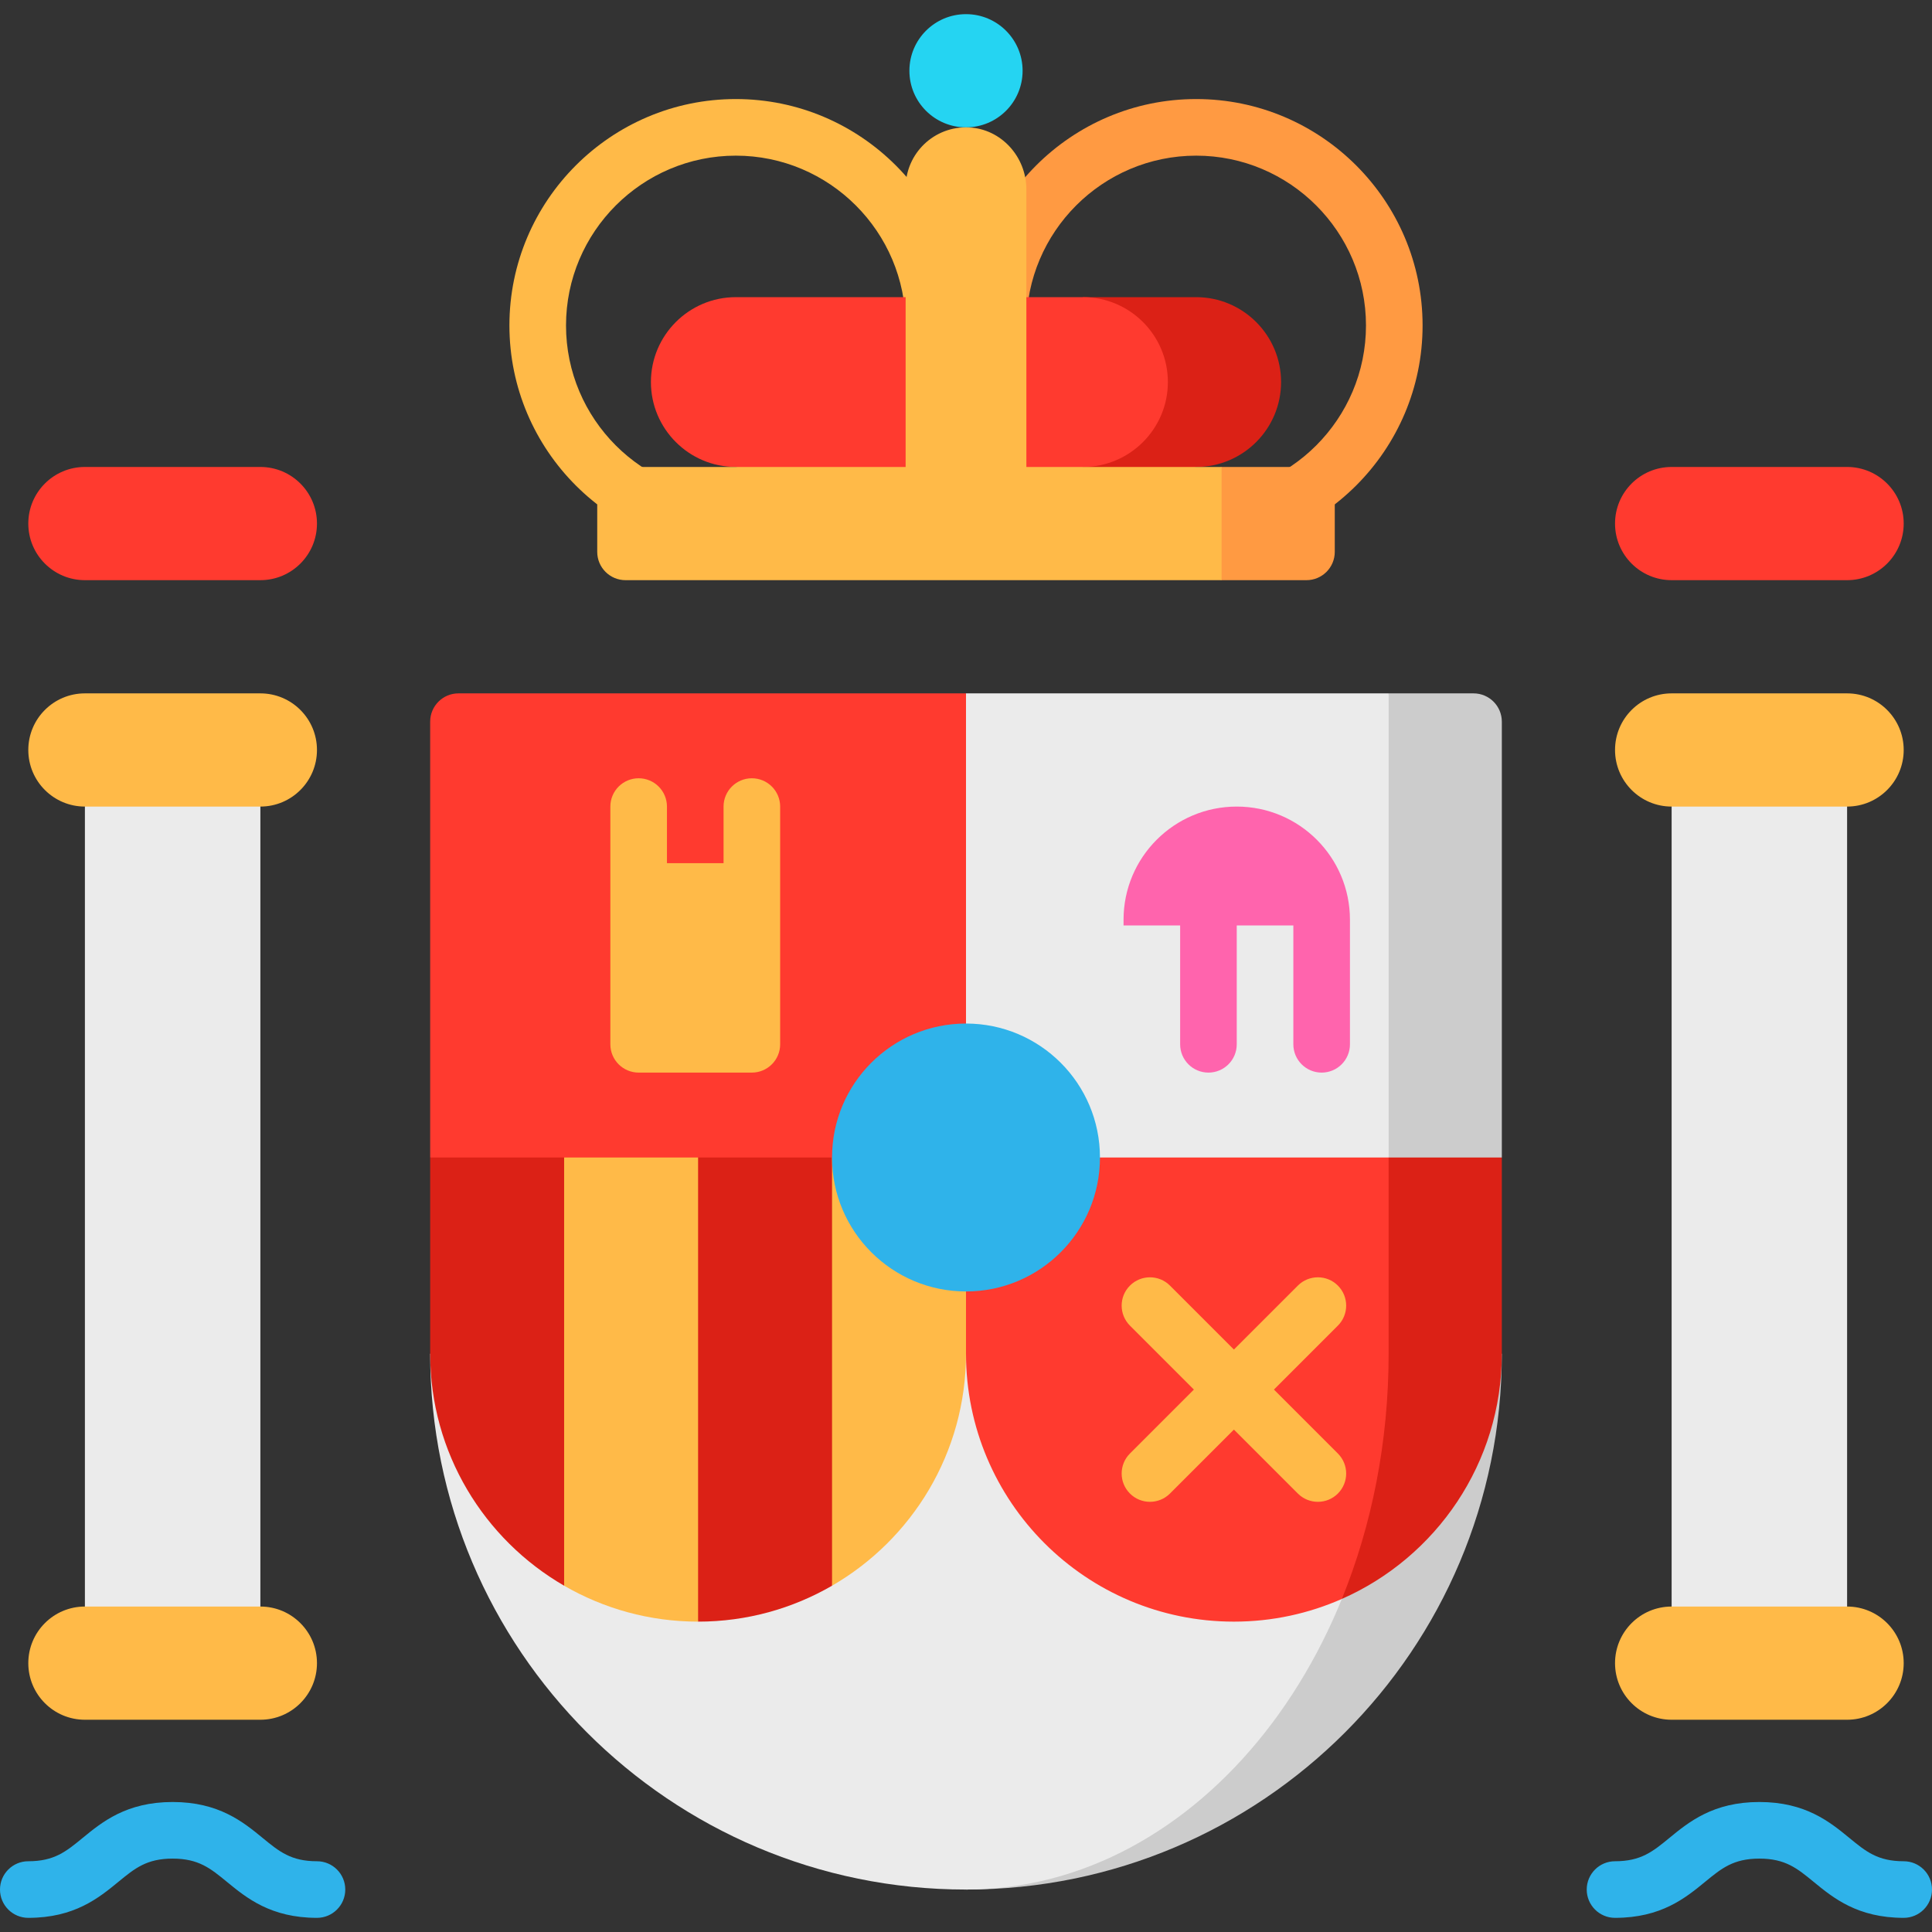 <svg id="Capa_1" enable-background="new 0 0 512 512" height="512" viewBox="0 0 512 512" width="512" xmlns="http://www.w3.org/2000/svg"><rect x="0" y="0" width="512" height="512" fill="#333333" stroke="none"/><path d="m317 146.25c-33.084 0-60-26.916-60-60s26.916-60 60-60 60 26.916 60 60-26.916 60-60 60zm0-105c-24.813 0-45 20.187-45 45s20.187 45 45 45 45-20.187 45-45-20.187-45-45-45z" fill="#ff9a42"/><path d="m195 146.25c-33.084 0-60-26.916-60-60s26.916-60 60-60 60 26.916 60 60-26.916 60-60 60zm0-105c-24.813 0-45 20.187-45 45s20.187 45 45 45 45-20.187 45-45-20.187-45-45-45z" fill="#ffba48"/><path d="m22.5 198.75h46.5v242h-46.5z" fill="#ebebeb"/><path d="m69 425.75h-46.5c-8.284 0-15 6.716-15 15s6.716 15 15 15h46.5c8.284 0 15-6.716 15-15s-6.716-15-15-15z" fill="#ffba48"/><path d="m69 123.75h-46.5c-8.284 0-15 6.716-15 15s6.716 15 15 15h46.5c8.284 0 15-6.716 15-15s-6.716-15-15-15z" fill="#ff3a2f"/><path d="m69 183.75h-46.5c-8.284 0-15 6.716-15 15s6.716 15 15 15h46.5c8.284 0 15-6.716 15-15s-6.716-15-15-15z" fill="#ffba48"/><path d="m443 198.75h46.5v242h-46.5z" fill="#ebebeb"/><path d="m489.5 425.75h-46.5c-8.284 0-15 6.716-15 15s6.716 15 15 15h46.5c8.284 0 15-6.716 15-15s-6.716-15-15-15z" fill="#ffba48"/><path d="m489.5 123.75h-46.5c-8.284 0-15 6.716-15 15s6.716 15 15 15h46.5c8.284 0 15-6.716 15-15s-6.716-15-15-15z" fill="#ff3a2f"/><path d="m489.5 183.75h-46.5c-8.284 0-15 6.716-15 15s6.716 15 15 15h46.5c8.284 0 15-6.716 15-15s-6.716-15-15-15z" fill="#ffba48"/><path d="m256 358.75v142c78.425 0 142-63.575 142-142z" fill="#ccc"/><path d="m368 358.75h-254c0 78.425 63.575 142 142 142 61.856 0 112-63.575 112-142z" fill="#ebebeb"/><path d="m338 246.75 17.608 176.981c24.96-11.005 42.392-35.95 42.392-64.981v-52z" fill="#db2116"/><path d="m368 246.75h-172l60 112c0 39.212 31.788 71 71 71 10.181 0 19.854-2.159 28.608-6.019 7.918-19.472 12.392-41.563 12.392-64.981z" fill="#ff3a2f"/><path d="m190.5 276.75 30 143.478c21.216-12.278 35.5-35.202 35.5-61.478v-82z" fill="#ffba48"/><path d="m155 276.75 30 153c12.937 0 25.054-3.477 35.5-9.522v-143.478z" fill="#db2116"/><path d="m114 306.75v52c0 26.275 14.284 49.2 35.5 61.478l30-143.478z" fill="#db2116"/><path d="m185 276.75h-35.5v143.478c10.446 6.045 22.563 9.522 35.5 9.522z" fill="#ffba48"/><path d="m390.5 183.75h-22.5l-30 61.5 30 61.5h30v-115.5c0-4.142-3.358-7.5-7.5-7.5z" fill="#ccc"/><path d="m256 183.75-30 61.5 30 61.5h112v-123z" fill="#ebebeb"/><path d="m114 191.25v115.5h142v-123h-134.5c-4.142 0-7.5 3.358-7.5 7.5z" fill="#ff3a2f"/><circle cx="256" cy="306.75" fill="#2fb3ea" r="35.5"/><path d="m317 78.75h-30l-31 65 61-20c12.406 0 22.5-10.093 22.5-22.5s-10.094-22.5-22.5-22.5z" fill="#db2116"/><path d="m309.5 101.25c0-12.407-10.094-22.5-22.5-22.5h-92c-12.407 0-22.5 10.093-22.5 22.5s10.093 22.5 22.5 22.5l61 20 31-20c12.406 0 22.5-10.093 22.5-22.5z" fill="#ff3a2f"/><circle cx="256" cy="18.75" fill="#25d4f2" r="15"/><path d="m323.728 123.75-30 15 30 15h22.5c4.142 0 7.5-3.358 7.5-7.5v-22.5z" fill="#ff9a42"/><path d="m272 123.75v-73.548c0-8.615-6.621-16.028-15.227-16.434-9.188-.432-16.773 6.889-16.773 15.982v74h-81.728v22.5c0 4.142 3.358 7.5 7.5 7.5h157.956v-30z" fill="#ffba48"/><path d="m84 508.25c-12.247 0-18.699-5.297-23.884-9.553-4.347-3.568-7.488-6.147-14.366-6.147s-10.019 2.579-14.366 6.147c-5.185 4.256-11.637 9.553-23.884 9.553-4.142 0-7.5-3.358-7.5-7.5s3.358-7.5 7.5-7.5c6.878 0 10.019-2.579 14.366-6.147 5.185-4.256 11.637-9.553 23.884-9.553s18.699 5.297 23.884 9.553c4.347 3.568 7.488 6.147 14.366 6.147 4.142 0 7.5 3.358 7.5 7.5s-3.358 7.5-7.5 7.5z" fill="#2fb3ea"/><path d="m504.5 508.25c-12.247 0-18.699-5.297-23.884-9.553-4.347-3.568-7.488-6.147-14.366-6.147s-10.02 2.579-14.366 6.147c-5.185 4.256-11.637 9.553-23.884 9.553-4.143 0-7.5-3.358-7.5-7.5s3.357-7.5 7.5-7.5c6.878 0 10.02-2.579 14.366-6.147 5.185-4.256 11.637-9.553 23.884-9.553s18.699 5.297 23.884 9.553c4.347 3.568 7.488 6.147 14.366 6.147 4.143 0 7.5 3.358 7.5 7.5s-3.357 7.5-7.5 7.5z" fill="#2fb3ea"/><path d="m199.25 206.25c-4.142 0-7.5 3.358-7.5 7.5v15h-15v-15c0-4.142-3.358-7.5-7.5-7.5s-7.5 3.358-7.5 7.5v63c0 4.142 3.358 7.5 7.5 7.5h30c4.142 0 7.5-3.358 7.5-7.5v-63c0-4.142-3.358-7.5-7.5-7.5z" fill="#ffba48"/><path d="m327.75 213.75c-16.569 0-30 13.431-30 30v1.5h15v31.5c0 4.142 3.357 7.5 7.5 7.5s7.5-3.358 7.5-7.5v-31.5h15v31.5c0 4.142 3.357 7.5 7.5 7.5s7.5-3.358 7.5-7.5v-33c0-16.569-13.431-30-30-30z" fill="#ff64ad"/><path d="m337.607 368.25 16.947-16.947c2.929-2.929 2.929-7.678 0-10.606-2.93-2.929-7.678-2.929-10.607 0l-16.947 16.946-16.946-16.946c-2.93-2.929-7.678-2.929-10.607 0s-2.929 7.678 0 10.606l16.947 16.947-16.947 16.947c-2.929 2.929-2.929 7.678 0 10.606 2.93 2.929 7.678 2.929 10.607 0l16.946-16.946 16.946 16.947c2.93 2.929 7.678 2.929 10.607 0s2.929-7.678 0-10.606z" fill="#ffba48"/></svg>